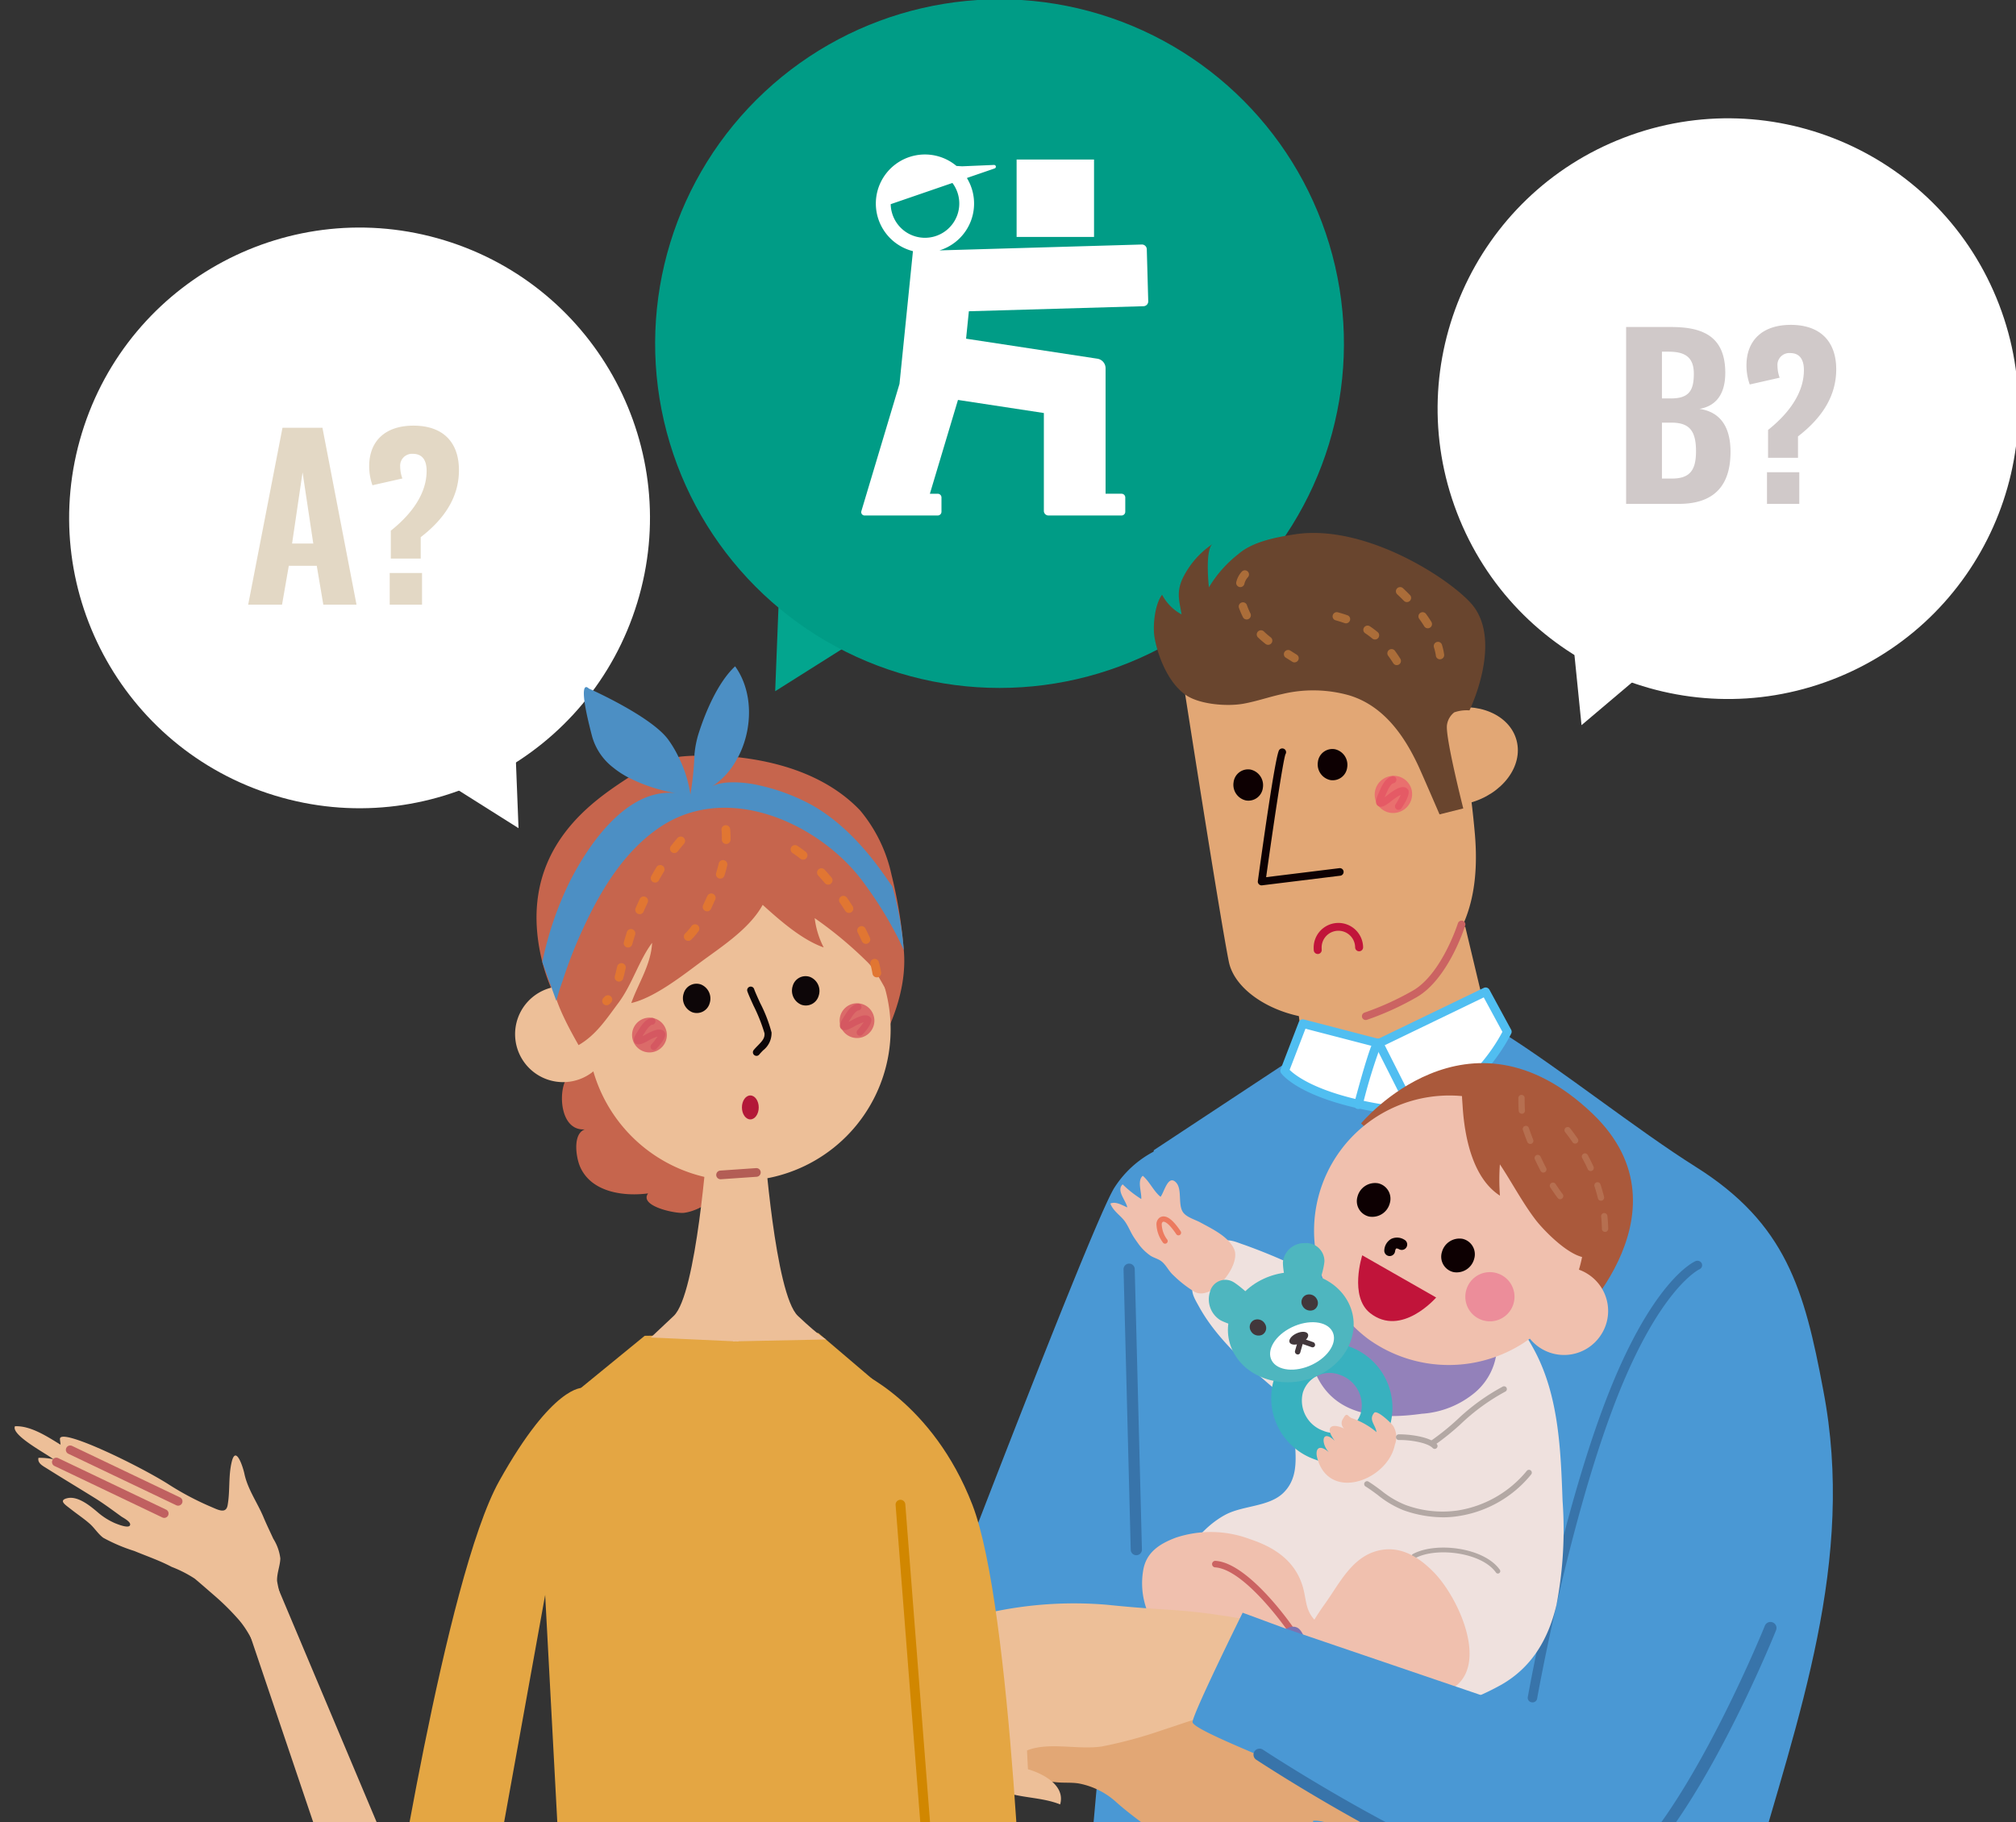 <svg xmlns="http://www.w3.org/2000/svg" xmlns:xlink="http://www.w3.org/1999/xlink" width="240" height="217" viewBox="0 0 240 217"><rect x="0" y="0" width="240" height="217" fill="#333333" stroke="none"/><defs><clipPath id="a"><rect width="240" height="217" transform="translate(829 1498)" fill="#fff" stroke="#707070" stroke-width="1"/></clipPath></defs><g transform="translate(-829 -1498)" clip-path="url(#a)"><path d="M8.34,0l8.34,15.85H0Z" transform="translate(1025.009 1587.475) rotate(-158)" fill="#fff"/><path d="M8.34,0l8.34,15.85H0Z" transform="translate(897.952 1592.447) rotate(150)" fill="#fff"/><ellipse cx="34.566" cy="34.566" rx="34.566" ry="34.566" transform="translate(990.06 1526.779) rotate(-21)" fill="#fff"/><ellipse cx="34.566" cy="34.566" rx="34.566" ry="34.566" transform="translate(828.643 1582.62) rotate(-73)" fill="#fff"/><path d="M9.892,0l9.892,18.8H0Z" transform="translate(929.851 1585.254) rotate(-150)" fill="#03a58e"/><circle cx="41" cy="41" r="41" transform="translate(898.82 1508.192) rotate(-13)" fill="#009c86"/><g transform="translate(578.155 1291.965)"><circle cx="27.935" cy="27.935" r="27.935" transform="translate(341.398 218.587)" fill="#009c86"/><g transform="translate(353.369 224.418)"><rect width="9.217" height="9.217" transform="translate(18.501 0.613)" fill="#fff"/><path d="M409.887,246.683a.58.58,0,0,0-.6-.562l-24.085.7a5.833,5.833,0,0,0,3.269-8.619l.106-.036,0-.005,3.2-1.1a.214.214,0,0,0,.131-.273c-.033-.1-.1-.138-.23-.142l-3.775.162-.671-.041a5.844,5.844,0,1,0-5.169,10.148h-.015v.011h0l-1.6,15.791-4.542,15.163h0a.4.4,0,0,0,.378.508H385a.446.446,0,0,0,.445-.446v-1.7A.445.445,0,0,0,385,275.8h-.935l3.345-11.172,10.224,1.558v11.654a.547.547,0,0,0,.547.548h8.7a.445.445,0,0,0,.445-.445v-1.7a.445.445,0,0,0-.445-.445h-1.9V260.857a1.153,1.153,0,0,0-.979-1.14l-15.627-2.382.331-3.267,20.791-.6a.579.579,0,0,0,.563-.6ZM379.5,242.14a4.064,4.064,0,0,1-.1-.822l.49-.169,6.859-2.358a4.079,4.079,0,0,1-2.36,6.427,4.077,4.077,0,0,1-4.887-3.078Z" transform="translate(-375.889 -235.388)" fill="#fff"/></g></g><path d="M.546,0h4.03l.806-4.628H8.71L9.49,0h3.952L9.386-21.06H4.628ZM5.772-7.28,7.02-15.756,8.294-7.28ZM17.524-5.486h3.562V-8.034c2.834-2.184,4.55-4.784,4.55-7.982,0-3.38-1.95-5.3-5.408-5.3-3.38,0-5.278,1.846-5.278,4.836a6.787,6.787,0,0,0,.39,2.262l3.562-.806a4.2,4.2,0,0,1-.26-1.4,1.413,1.413,0,0,1,1.508-1.534c1.066,0,1.638.676,1.638,2.028,0,2.782-1.872,5.226-4.264,7.124ZM17.394,0h3.848V-3.77H17.394Z" transform="translate(858 1570)" fill="#b99f6e" opacity="0.4"/><path d="M1.586,0H7.878c3.978,0,6.136-1.976,6.136-6.188,0-2.99-1.222-4.758-3.692-5.122,1.95-.338,3.068-1.742,3.068-4.29,0-4.446-2.808-5.46-6.448-5.46H1.586ZM5.85-12.558v-5.564h.806c2,0,2.99.7,2.99,2.626s-.52,2.938-2.7,2.938Zm0,9.542V-9.672H6.994c2.158,0,2.912,1.014,2.912,3.406,0,2.184-.676,3.25-2.834,3.25Zm12.636-2.47h3.562V-8.034c2.834-2.184,4.55-4.784,4.55-7.982,0-3.38-1.95-5.3-5.408-5.3-3.38,0-5.278,1.846-5.278,4.836a6.787,6.787,0,0,0,.39,2.262l3.562-.806a4.2,4.2,0,0,1-.26-1.4,1.413,1.413,0,0,1,1.508-1.534c1.066,0,1.638.676,1.638,2.028,0,2.782-1.872,5.226-4.264,7.124ZM18.356,0H22.2V-3.77H18.356Z" transform="translate(1021 1558)" fill="#897a7a" opacity="0.4"/><g transform="translate(368.064 171.483)"><path d="M911.656,1682.173a12.383,12.383,0,0,0-6.5,5c-2.782,4.067-27.492,69.308-27.492,69.308l7.705-.214,21.786-9.124Z" transform="translate(-311.494 -219.323)" fill="#4a98d4"/><path d="M1016.229,1628.836c6.909,4.349,15.971,11.566,22.882,15.911,10.753,6.762,12.943,14.613,15.18,26.564,3.932,20.362-3.025,38.963-8.479,58.369q-4.406,15.682-8.813,31.364l-72.984-.1L974.6,1642.767l15.908-10.5Z" transform="translate(-376.307 -179.288)" fill="#4a98d4"/><path d="M1073.686,1584.334l.918,7.838,7.709,1.792,13.742-7.339L1094,1578.01Z" transform="translate(-458.627 -141.138)" fill="#e2a775"/><g transform="translate(613.358 1444.105)"><path d="M1071.1,1612.843l9.048,2.349,12.712-6.141,2.586,4.761s-5.015,10.733-14.708,9.189-11.8-4.544-11.8-4.544Z" transform="translate(-1068.422 -1608.543)" fill="#fff"/><path d="M1079.092,1621.973c-9.793-1.565-12.045-4.625-12.136-4.755a.5.5,0,0,1-.059-.468l2.16-5.614a.521.521,0,0,1,.617-.314l8.861,2.3,12.539-6.057a.52.52,0,0,1,.682.216l2.584,4.76a.5.5,0,0,1,.013.453c-.051.106-5.069,10.6-14.616,9.564h0C1079.525,1622.036,1079.308,1622.007,1079.092,1621.973Zm11.987-13.779-12.265,5.925a.525.525,0,0,1-.36.035l-8.6-2.231-1.884,4.9c.66.657,3.411,2.891,11.287,4.148.2.032.4.059.594.08h0c8.055.872,12.688-7.291,13.449-8.755Z" transform="translate(-1066.864 -1607.014)" fill="#50bef1"/></g><g transform="translate(624.766 1450.622)"><path d="M1116.712,1641.375a.513.513,0,0,0,.287-.051.506.506,0,0,0,.234-.682l-3.644-7.217a.52.52,0,0,0-.693-.226.507.507,0,0,0-.232.682l3.643,7.217A.512.512,0,0,0,1116.712,1641.375Z" transform="translate(-1112.609 -1633.145)" fill="#50bef1"/></g><g transform="translate(622.124 1450.178)"><path d="M1102.476,1639.757a.519.519,0,0,0,.557-.379,63.976,63.976,0,0,1,2.191-7.191.5.5,0,0,0-.068-.71.531.531,0,0,0-.733.071c-.492.577-1.835,5.491-2.389,7.577a.5.5,0,0,0,.369.618A.463.463,0,0,0,1102.476,1639.757Z" transform="translate(-1102.017 -1631.363)" fill="#50bef1"/></g><path d="M1185.3,1790.03a.57.57,0,0,0,.16.041.558.558,0,0,0,.624-.468c.011-.085,3.55-19.981,8.991-34.488,5.342-14.244,10.277-16.591,10.326-16.613a.523.523,0,0,0,.271-.706.575.575,0,0,0-.742-.263c-.216.091-5.369,2.429-10.917,17.225-5.487,14.637-9.04,34.637-9.051,34.723A.532.532,0,0,0,1185.3,1790.03Z" transform="translate(-542.151 -260.841)" fill="#3874aa"/><path d="M1105.662,1667.928a16.146,16.146,0,0,0,3.48-.116,26.73,26.73,0,0,0,16.485-7.979.5.5,0,0,0-.061-.716.522.522,0,0,0-.727.062,26.182,26.182,0,0,1-15.818,7.624c-3.365.4-4.116-.061-4.232-.153a.518.518,0,0,0-1.013.142.836.836,0,0,0,.321.615A2.886,2.886,0,0,0,1105.662,1667.928Z" transform="translate(-481.213 -201.928)" fill="#339458"/><path d="M1019.777,1450.244s4.548,29.236,5.612,34.49,11.2,9.258,18.1,5.081,12.347-8.553,11.147-20.772a115.951,115.951,0,0,0-3.857-20.851Z" transform="translate(-418.163 -43.696)" fill="#e2a775"/><path d="M1136.631,1477.108c.817,3.06-1.688,6.393-5.593,7.446s-7.726-.577-8.539-3.634,1.7-6.4,5.592-7.449S1135.819,1474.044,1136.631,1477.108Z" transform="translate(-495.152 -62.429)" fill="#e2a775"/><path d="M1044.624,1398.824c-2.046-2.83-12.655-10.034-21.377-8.677-2.232.35-4.991.857-6.713,2.359a14.433,14.433,0,0,0-3.491,3.95s-.5-4.469.436-5.159a10.366,10.366,0,0,0-3.639,4.254c-.671,1.613-.312,2.554-.051,4.128a5.646,5.646,0,0,1-2.32-2.342c-.873,1.119-1.133,3.723-.9,5.086.407,2.351,1.711,5.521,3.792,6.9,1.624,1.073,4.81,1.339,6.767.994,1.587-.284,3.068-.811,4.631-1.151a15.769,15.769,0,0,1,7.987.152c4.011,1.216,6.489,4.668,8.217,8.374.457.983,2.535,5.8,2.535,5.8l2.825-.709s-2.164-8.511-1.938-9.95a2.3,2.3,0,0,1,.869-1.492,4.449,4.449,0,0,1,1.808-.232S1047.878,1403.324,1044.624,1398.824Z" transform="translate(-408.188)" fill="#69452e"/><path d="M1065.966,1508.028a.461.461,0,0,0,.358-.5.45.45,0,0,0-.505-.394l-8.715,1.072c.766-5.507,2-13.855,2.3-14.636a.447.447,0,0,0-.069-.575.459.459,0,0,0-.645.027c-.12.126-.484.514-2.574,15.649a.448.448,0,0,0,.126.376.454.454,0,0,0,.378.131l9.3-1.145A.385.385,0,0,0,1065.966,1508.028Z" transform="translate(-445.437 -77.237)" fill="#0d0002"/><path d="M1084.733,1494.657a1.905,1.905,0,0,0,1.472,2.168,1.737,1.737,0,0,0,2.017-1.514,1.9,1.9,0,0,0-1.481-2.161A1.737,1.737,0,0,0,1084.733,1494.657Z" transform="translate(-466.904 -77.42)" fill="#0d0002"/><path d="M1044.481,1504.387a1.907,1.907,0,0,0,1.471,2.168,1.736,1.736,0,0,0,2.017-1.514,1.905,1.905,0,0,0-1.479-2.165A1.738,1.738,0,0,0,1044.481,1504.387Z" transform="translate(-436.69 -84.722)" fill="#0d0002"/><path d="M1111.952,1508.682a2.194,2.194,0,0,0,2.672,1.622,2.248,2.248,0,0,0,1.676-2.673,2.2,2.2,0,0,0-2.674-1.626A2.244,2.244,0,0,0,1111.952,1508.682Z" transform="translate(-487.307 -87.043)" fill="#e9706e"/><path d="M1115.291,1510.136a.426.426,0,0,0,.262-.179c.276-.4,1.143-1.743.77-2.245a.706.706,0,0,0-.487-.273c-.527-.063-1.208.37-2.065,1.04-.054.045-.1.081-.134.1s-.061.046-.09.067c.012-.027.026-.056.038-.087.03-.066.063-.141.1-.223.18-.416.541-1.292.923-1.361a.439.439,0,0,0,.34-.5.423.423,0,0,0-.5-.33c-.811.176-1.258,1.192-1.548,1.871l-.09.209c-.239.532-.461,1.126-.069,1.433s.933-.045,1.406-.4c.035-.026.087-.067.152-.118a6.58,6.58,0,0,1,1.18-.79,9.16,9.16,0,0,1-.624,1.135.42.42,0,0,0,.44.649Z" transform="translate(-487.778 -87.191)" fill="#e55a65"/><path d="M1052.458,1418.708c-.246-.157-.491-.311-.732-.461l-.038-.024a.489.489,0,0,1-.148-.681.505.505,0,0,1,.689-.157l.037.024c.244.154.49.309.738.467a.491.491,0,0,1,.143.682.509.509,0,0,1-.312.214A.488.488,0,0,1,1052.458,1418.708Zm-3.178-2.116c-.331-.261-.627-.515-.9-.778a.492.492,0,0,1-.007-.7.5.5,0,0,1,.7-.017,10.494,10.494,0,0,0,.827.713.489.489,0,0,1,.077.693.5.5,0,0,1-.7.086Zm-2.692-3.186c-.061-.12-.12-.244-.177-.372-.109-.242-.208-.489-.294-.731a.5.5,0,0,1,.941-.34c.077.22.166.443.264.662.051.113.1.225.157.332a.5.5,0,0,1-.223.665.481.481,0,0,1-.118.042A.49.49,0,0,1,1046.588,1413.405Zm-.426-3.6a.488.488,0,0,1-.365-.592,2.784,2.784,0,0,1,.649-1.229.5.5,0,0,1,.7-.036.491.491,0,0,1,.028.7,1.751,1.751,0,0,0-.414.791.5.5,0,0,1-.6.37Z" transform="translate(-437.682 -13.394)" fill="#ab6d39"/><path d="M1099.03,1433.89c-.206-.324-.415-.632-.624-.914a.5.5,0,0,1,.807-.587c.222.3.443.625.66.969a.5.5,0,0,1-.159.683.574.574,0,0,1-.16.067A.492.492,0,0,1,1099.03,1433.89Zm-2.473-2.92a9.72,9.72,0,0,0-.872-.652.487.487,0,0,1-.131-.684.5.5,0,0,1,.692-.14,10.96,10.96,0,0,1,.958.717.5.5,0,0,1-.647.759Zm-3.326-1.858c-.337-.119-.7-.23-1.061-.33a.485.485,0,0,1-.341-.606.5.5,0,0,1,.615-.345c.39.105.772.224,1.132.351a.487.487,0,0,1,.294.63.508.508,0,0,1-.364.317A.494.494,0,0,1,1093.231,1429.112Z" transform="translate(-472.23 -28.399)" fill="#ab6d39"/><path d="M1127.361,1424.432a.49.49,0,0,1-.567-.407c-.021-.149-.048-.3-.08-.444-.043-.2-.1-.4-.157-.6a.5.5,0,0,1,.954-.295c.068.226.128.453.176.677q.054.251.09.5a.5.5,0,0,1-.388.56A.193.193,0,0,1,1127.361,1424.432Zm-1.948-3.919c-.187-.3-.394-.609-.617-.916a.5.5,0,0,1,.809-.585c.237.325.459.654.658.977a.5.5,0,0,1-.169.681.516.516,0,0,1-.152.062A.49.49,0,0,1,1125.412,1420.513Zm-2.421-3.035c-.257-.263-.527-.526-.8-.78a.49.49,0,0,1-.018-.7.5.5,0,0,1,.7-.029c.284.264.565.539.833.815a.489.489,0,0,1-.016.7.5.5,0,0,1-.7-.007Z" transform="translate(-494.92 -19.413)" fill="#ab6d39"/><path d="M1106.338,1586.912l.027-.007a33.942,33.942,0,0,0,5.772-2.605c3.849-2.062,5.867-8.362,5.952-8.63a.446.446,0,0,0-.3-.563.464.464,0,0,0-.573.3c-.019.061-1.989,6.209-5.5,8.092a33.9,33.9,0,0,1-5.593,2.531.46.46,0,0,0-.315.565A.451.451,0,0,0,1106.338,1586.912Z" transform="translate(-482.721 -138.944)" fill="#cb6362"/><path d="M1049.331,1740.1a9.127,9.127,0,0,0-1.38-2.374,19.731,19.731,0,0,0-6.109-4.46,71.15,71.15,0,0,0-10.879-4.968c-.869-.276-2.052-.907-2.772-.188-.461.461-.745,1.359-1.191,1.9a13.048,13.048,0,0,0-1.937,2.514c-.6,1.259-.091,1.993.535,3.132,2.16,3.931,5.944,7.2,9.309,10.074a35.045,35.045,0,0,0,5.043,3.663c4,2.309,8.254-.235,9.818-4.29A7.238,7.238,0,0,0,1049.331,1740.1Z" transform="translate(-421.929 -253.559)" fill="#efe1de"/><path d="M988.987,1704.908c-.153-.209-.3-.421-.44-.633-.4-.6-.663-1.323-1.079-1.908-.526-.739-1.411-1.236-1.737-2.144.675-.279,1.393.209,2.011.46-.123-.783-1.354-2.007-.547-2.741a12.824,12.824,0,0,0,2.213,1.745c.066-.783-.519-2.2.183-2.764.826.708,1.276,1.821,2.114,2.5.428-.513.892-2.713,1.849-1.7.747.79.207,2.574.8,3.5.409.641,1.46.906,2.112,1.266,1.372.757,3.306,1.645,3.995,3.16.868,1.912-2.6,6.209-4.691,5.1a13.988,13.988,0,0,1-2.531-1.977c-.557-.488-.85-1.212-1.425-1.663-.38-.3-.907-.41-1.31-.674A5.992,5.992,0,0,1,988.987,1704.908Z" transform="translate(-392.608 -230.394)" fill="#f0c0ae"/><g transform="translate(600.606 1475.884)"><path d="M1061.359,1788.293a47.515,47.515,0,0,0,.725-12.38c-.221-6.036-.438-12.43-3.319-17.866-2.207-4.166-5.486-7.684-10.474-7.453l-9.384.433q-1.8.91-3.607,1.818c-1.328.67-2.087,3.733-2.562,4.974a53.21,53.21,0,0,0-2.416,7.748c-.664,3.073,1.094,6.851-1.464,9.377-1.707,1.685-4.807,1.5-6.9,2.61-3.342,1.779-6.346,6.089-6.224,9.971.237,7.493,10.24,7.1,15.239,8.91,2.537.921,4.994,1.987,7.526,2.929,2.317.862,4.468,2.291,7.042,1.8a30.747,30.747,0,0,0,9.288-3.38C1058.557,1795.641,1060.442,1792.179,1061.359,1788.293Z" transform="translate(-1015.733 -1746.557)" fill="#efe1de"/><path d="M1084.041,1737.779a7.847,7.847,0,0,1,1.139-1.944c1.367-1.654,2.837-1.494,4.782-1.23a71.438,71.438,0,0,1,9.454,1.731c2.194.609,4.312.534,4.76,3.027a22.577,22.577,0,0,1-.227,6.012,7.4,7.4,0,0,1-2.594,5.491,10.974,10.974,0,0,1-6.359,2.553c-4.635.651-9.9.443-12.337-4.164C1080.861,1745.852,1082.675,1741,1084.041,1737.779Z" transform="translate(-1065.403 -1734.439)" fill="#9381ba"/></g><path d="M1105.407,1650.3s12.719-15.339,27.544-1.168c12.565,12.016-3.49,26.384-2.8,25.465Z" transform="translate(-482.437 -190.011)" fill="#aa593b"/><path d="M1110.282,1682.859a16.409,16.409,0,0,1-22.834,3.69,16.107,16.107,0,1,1,22.834-3.69Z" transform="translate(-463.598 -200.563)" fill="#f0c0ae"/><path d="M1190.79,1748.769a5.234,5.234,0,1,1-1.273-7.281A5.2,5.2,0,0,1,1190.79,1748.769Z" transform="translate(-539.369 -263.136)" fill="#f0c0ae"/><path d="M1147.6,1729.282a2.152,2.152,0,0,1-2.459,1.577,1.879,1.879,0,0,1-1.38-2.387,2.16,2.16,0,0,1,2.46-1.574A1.886,1.886,0,0,1,1147.6,1729.282Z" transform="translate(-511.168 -252.863)" fill="#0d0002"/><path d="M1161.557,1647.543a9.017,9.017,0,0,0-.78-.576c-1.471-.964-4.5-2.268-6.159-1.169-1.352.9-1.073,2.731-.987,4.131.217,3.58,1.161,8.565,4.443,10.669a24.985,24.985,0,0,1-.006-3.727c1.428,2.144,2.7,4.587,4.293,6.66.936,1.215,5.253,5.813,7.148,4.06.515-.478-.82-2.459-.734-3.126C1169.522,1658.7,1165.985,1651.2,1161.557,1647.543Z" transform="translate(-518.573 -191.706)" fill="#aa593b"/><path d="M1107.327,1702.766a2.154,2.154,0,0,1-2.458,1.577,1.881,1.881,0,0,1-1.382-2.388,2.158,2.158,0,0,1,2.462-1.572A1.883,1.883,0,0,1,1107.327,1702.766Z" transform="translate(-480.941 -232.961)" fill="#0d0002"/><path d="M1155.3,1744.94a2.927,2.927,0,1,0,3.715-1.837A2.912,2.912,0,0,0,1155.3,1744.94Z" transform="translate(-519.767 -264.943)" fill="#ec8d9a"/><path d="M1104.481,1734.882l8.8,5.026s-4.125,4.78-7.852,1.862C1102.894,1739.787,1104.481,1734.882,1104.481,1734.882Z" transform="translate(-481.374 -258.887)" fill="#c1143a"/><path d="M1117.232,1728.616a.648.648,0,0,0,.52-.546c.029-.21.1-.318.135-.337s.141-.022.362.093a.647.647,0,0,0,.6-1.148,1.625,1.625,0,0,0-1.554-.094,1.65,1.65,0,0,0-.823,1.307.647.647,0,0,0,.551.731A.655.655,0,0,0,1117.232,1728.616Z" transform="translate(-490.736 -252.543)" fill="#0d0002"/><path d="M1185.153,1670.549c-.307-.415-.6-.834-.872-1.249a.375.375,0,0,1,.629-.411c.264.4.548.81.847,1.212a.376.376,0,0,1-.078.525.372.372,0,0,1-.525-.077Zm-2.031-3.218c-.08-.156-.161-.314-.241-.474-.146-.293-.29-.59-.429-.887a.375.375,0,1,1,.678-.319c.139.293.28.585.423.872.076.156.154.309.232.46a.374.374,0,0,1-.157.506.385.385,0,0,1-.1.037A.378.378,0,0,1,1183.122,1667.331Zm-1.576-3.446c-.192-.481-.369-.961-.527-1.425a.376.376,0,0,1,.235-.476.372.372,0,0,1,.475.235c.154.452.326.92.514,1.388a.376.376,0,0,1-.21.487.464.464,0,0,1-.069.021A.377.377,0,0,1,1181.547,1663.885Zm-.628-3.362a.373.373,0,0,1-.4-.346c-.031-.431-.036-.86-.04-1.314v-.208a.375.375,0,1,1,.75-.009l0,.211c0,.442.009.859.037,1.266a.377.377,0,0,1-.3.4A.181.181,0,0,1,1180.919,1660.523Z" transform="translate(-538.785 -201.385)" fill="#b66f50"/><path d="M1207.364,1686.182a.376.376,0,0,1-.383-.369c-.006-.481-.037-.972-.09-1.463a.374.374,0,1,1,.744-.082c.056.513.089,1.028.1,1.533a.375.375,0,0,1-.3.374A.317.317,0,0,1,1207.364,1686.182Zm-.857-4c-.115-.469-.25-.944-.4-1.413a.375.375,0,1,1,.712-.234c.16.488.3.983.42,1.471a.376.376,0,0,1-.276.453l-.019,0A.374.374,0,0,1,1206.507,1682.184Zm-1.208-3.471c-.2-.444-.423-.887-.657-1.318a.375.375,0,1,1,.658-.359c.244.447.472.907.681,1.367a.373.373,0,0,1-.186.5.48.48,0,0,1-.085.028A.376.376,0,0,1,1205.3,1678.713Zm-1.808-3.206c-.278-.406-.571-.808-.873-1.189a.376.376,0,1,1,.59-.465c.311.4.614.812.9,1.23a.377.377,0,0,1-.1.522.359.359,0,0,1-.141.058A.374.374,0,0,1,1203.491,1675.507Z" transform="translate(-555.344 -212.971)" fill="#b66f50"/><path d="M1020.227,1874.276c-.686-3.532-3.221-5.371-6.472-6.448a13.233,13.233,0,0,0-8.831-.179c-1.985.751-3.569,1.777-3.9,3.984a9.126,9.126,0,0,0,1.707,6.925c1.754,2.056,4.313,2.9,6.664,3.992a26.919,26.919,0,0,0,3.95,1.724,24.421,24.421,0,0,1,3.776,1.355c1.331.642,2.42,1.439,3.917.753,2-.914,2.746-2.913,2.839-4.97.081-1.855-1.038-2.518-2.277-3.8C1020.559,1876.546,1020.507,1875.721,1020.227,1874.276Z" transform="translate(-404.008 -358.032)" fill="#f0c0ae"/><path d="M1043.469,1889.184a.39.39,0,0,0,.343-.609c-.214-.309-5.288-7.577-9.183-7.81a.389.389,0,0,0-.047.776c3.521.21,8.541,7.4,8.591,7.476A.385.385,0,0,0,1043.469,1889.184Z" transform="translate(-429.001 -368.387)" fill="#cb6362"/><path d="M1040.313,1930.207a4.3,4.3,0,0,1,.3-2.112c.622-1.609,2.547-3.166,1.908-5.05-.477-1.409-2.7-1.908-2.689-3.573.012-1.824,3.414-2.648,4.53-3.516s2.373-4.222,4.071-3.7c.742.227.933,1.306,1.369,1.859a12.378,12.378,0,0,0,1.944,1.8c4.686,3.81,2.424,7.481-1.109,11.154-1.753,1.821-4.232,5.231-6.914,5.429C1041.663,1932.65,1040.512,1931.648,1040.313,1930.207Z" transform="translate(-433.216 -391.984)" fill="#7c72b1"/><path d="M1139.856,1877.532a.285.285,0,0,0,.25-.448c-1.887-2.67-7.6-3.351-10.328-1.89a.285.285,0,1,0,.269.5c2.512-1.344,7.9-.684,9.595,1.717A.285.285,0,0,0,1139.856,1877.532Z" transform="translate(-500.617 -363.64)" fill="#b3a8a4"/><path d="M1068.152,1897.856c1.472.581,3.218,1.033,4.094-.325a26.343,26.343,0,0,1,2.495-2.7c.223-.259,2.438-3.224,2.178-3.4a6.53,6.53,0,0,0,4.984,1.224c7.812-1.195,3.553-11.191.144-14.665-1.758-1.793-3.922-3.172-6.514-2.591-3.215.723-4.682,3.92-6.441,6.363a28.306,28.306,0,0,0-2.458,4.086c-.47.967-.62,2.064-1.038,3.051a9.907,9.907,0,0,1-2.32,3.512c-1.914,1.906,2.087,4.285,3.527,4.878C1067.192,1897.45,1067.656,1897.66,1068.152,1897.856Z" transform="translate(-450.431 -364.261)" fill="#f0c0ae"/><path d="M1023.2,1910.9a.415.415,0,0,1-.4-.246l-1.45-3.274a.414.414,0,0,1,.757-.335l1.449,3.274a.413.413,0,0,1-.21.545A.406.406,0,0,1,1023.2,1910.9Z" transform="translate(-419.311 -387.929)" fill="#cb6362"/><path d="M1008.823,1719.559a.311.311,0,0,0,.131-.074.314.314,0,0,0,.012-.445,3.212,3.212,0,0,1-.625-1.755.42.42,0,0,1,.089-.282.191.191,0,0,1,.165-.05c.2.026.647.252,1.48,1.485a.314.314,0,0,0,.521-.352c-.761-1.128-1.371-1.687-1.92-1.758a.817.817,0,0,0-.661.2.984.984,0,0,0-.3.726,3.835,3.835,0,0,0,.8,2.217A.315.315,0,0,0,1008.823,1719.559Z" transform="translate(-409.105 -244.955)" fill="#ec7a5f"/><path d="M957.9,1946.162c4.468,1.187,8.792,3.263,13.36,3.213a15.583,15.583,0,0,0,5.05-.888,22.123,22.123,0,0,1,3.341-1.335c2.35-.421,2.157,2.2.878,3.446a12.358,12.358,0,0,1-6.616,3.395c1.628.758,9.935,3.461,8.162,6.17-1.67,2.557-5.529-.179-7.507.048-.038,1,.424,2.154.016,3.1-.8,1.859-2.112.358-3.49.286-.26.953-.744,3.283-1.982,3.484-.886.144-2.238-1.1-3.159-1.4a5.279,5.279,0,0,1-2.076,1.422,4.264,4.264,0,0,1-2.377-1.195c-1.727-1.345-3.542-2.569-5.284-3.932-1.707-1.338-3.506-2.574-5.106-4.013a9.158,9.158,0,0,0-4.3-2.175c-.926-.186-1.951-.065-2.891-.18-.978-.12-3.607-.065-4.426-.776-.668-.581-.36-1.9-.4-2.749-.058-1.3-.75-3.977-.125-5.188.83-1.608,6.187-1.016,7.872-1.175,1.663-.158,3.347-.279,5.024-.347A20.209,20.209,0,0,1,957.9,1946.162Z" transform="translate(-357.311 -416.874)" fill="#e2a775"/><g transform="translate(572.68 1517.425)"><g transform="translate(0 0)"><path d="M967.278,1927.2l5.971-10.934s-26.695-12.28-33.536-13.445c-7.432-1.263-8.473-.856-15.843-1.626a46.6,46.6,0,0,0-14.258.971c-1.573.329-5.348.665-5.8,2.691-.476,2.132,2.374,2.266,2.518,4.147.075.989-1.655,1.74-1.567,2.935.113,1.558,2.118,1.416,2.467,2.652s-1.9,2.25-.912,3.606c.391.538,2.56.726,3.226.874-.355,2.345-.231,3.626,1.933,4.383s4.629.653,6.746,1.507c.656-2.3-2.119-3.7-3.833-4.187-.038-.75-.079-1.554-.114-2.24,2.69-1.063,6.143-.012,9.025-.493a53.416,53.416,0,0,0,7.189-1.962c4.047-1.28,6.88-2.695,11.214-1.616,2.933.73,5.374,2.557,8.059,3.874C955.647,1921.224,961.567,1923.978,967.278,1927.2Z" transform="translate(-903.759 -1901.004)" fill="#edbf98"/></g></g><path d="M890.173,1913.931a.431.431,0,0,0,.045.014c.985.237,3.174-1.029,3.675-1.39.259-.186.423-.348.442-.579a.458.458,0,0,0-.86-.252,7.389,7.389,0,0,1-3.044,1.332.457.457,0,0,0-.258.875Z" transform="translate(-320.652 -391.444)" fill="#cb6362"/><path d="M896.766,1933.816a.456.456,0,0,0,.352-.021,12.1,12.1,0,0,0,3.6-2.963.457.457,0,1,0-.775-.483,11.584,11.584,0,0,1-3.223,2.623.457.457,0,0,0,.048.842Z" transform="translate(-325.6 -405.445)" fill="#cb6362"/><path d="M905.293,1952.775a.458.458,0,0,0,.55-.208,7.526,7.526,0,0,1,1.172-1.3c.693-.664,1.04-1,.945-1.4a.546.546,0,0,0-.373-.39.458.458,0,0,0-.573.3.469.469,0,0,0-.013.211c-.138.161-.408.42-.618.621a7.787,7.787,0,0,0-1.338,1.507.458.458,0,0,0,.175.623A.583.583,0,0,0,905.293,1952.775Z" transform="translate(-332 -419.951)" fill="#cb6362"/><path d="M1074.835,1934a7.274,7.274,0,0,1-3.235,3.476,13.994,13.994,0,0,1-4.042,1.063,9.113,9.113,0,0,1-6.765-1.332c-1.682-1.03-3.423-1.974-5.13-2.962-4.164-2.408-9-3.612-13.15-6.041-3.029-1.773-6.058-3.551-9.062-5.367-.686-.413-8.246-3.359-8.487-4.218-.181-.644,5.959-13.06,5.959-13.06.2.067,4.977,1.842,5.173,1.908l26.294,8.956a16.333,16.333,0,0,0,3.69,1.088,10.876,10.876,0,0,1,3.517.86,17.246,17.246,0,0,1,5.98,4.567C1077.817,1925.555,1076.191,1931.294,1074.835,1934Z" transform="translate(-422.053 -387.002)" fill="#4a98d4"/><g transform="translate(604.834 1474.544)"><path d="M1071.577,1777a6.749,6.749,0,0,0-8.955,4.268,7.737,7.737,0,0,0,5.008,9.223,6.75,6.75,0,0,0,8.952-4.268A7.735,7.735,0,0,0,1071.577,1777Zm-2.949,10.079a3.824,3.824,0,0,1-2.474-4.557,3.334,3.334,0,0,1,4.425-2.109,3.819,3.819,0,0,1,2.47,4.557A3.333,3.333,0,0,1,1068.628,1787.083Z" transform="translate(-1054.95 -1764.716)" fill="#38b1bf"/><g transform="translate(0 0)"><path d="M1056.07,1746.305c1.8,3.186.228,7.17-3.494,8.905s-8.193.57-9.987-2.609-.229-7.165,3.495-8.9S1054.281,1743.129,1056.07,1746.305Z" transform="translate(-1039.563 -1739.445)" fill="#4eb6bf"/><g transform="translate(8.831)"><path d="M1073.04,1731.191c-.051,1.2-1.386,5.668-2.749,5.7s-2.239-4.385-2.191-5.587a2.529,2.529,0,0,1,2.561-2.237A2.167,2.167,0,0,1,1073.04,1731.191Z" transform="translate(-1068.098 -1729.065)" fill="#4eb6bf"/></g><g transform="translate(0 4.356)"><path d="M1035.6,1746.8c1.1.62,4.777,3.959,4.347,5.212s-4.812-.053-5.9-.673a2.923,2.923,0,0,1-1.2-3.392A1.875,1.875,0,0,1,1035.6,1746.8Z" transform="translate(-1032.688 -1746.533)" fill="#4eb6bf"/></g><path d="M1069.37,1767.922c.675,1.229-.392,3-2.382,3.966s-4.153.745-4.825-.483.395-3,2.386-3.964S1068.7,1766.695,1069.37,1767.922Z" transform="translate(-1054.661 -1757.42)" fill="#fff"/><path d="M1054.1,1766.026a.912.912,0,0,1-.365,1.287,1.038,1.038,0,0,1-1.332-.465.915.915,0,0,1,.367-1.288A1.028,1.028,0,0,1,1054.1,1766.026Z" transform="translate(-1047.393 -1756.389)" fill="#42373b"/><path d="M1078.787,1754.1a.916.916,0,0,1-.366,1.285,1.038,1.038,0,0,1-1.33-.465.912.912,0,0,1,.369-1.287A1.029,1.029,0,0,1,1078.787,1754.1Z" transform="translate(-1065.921 -1747.436)" fill="#42373b"/><path d="M1073.917,1776.216a.357.357,0,0,0,.118.07.3.3,0,0,0,.4-.192l.294-1.03,1.066.372a.3.3,0,0,0,.4-.192.342.342,0,0,0-.224-.407l-1.375-.479a.316.316,0,0,0-.245.011.288.288,0,0,0-.151.18l-.381,1.329A.336.336,0,0,0,1073.917,1776.216Z" transform="translate(-1063.546 -1763.047)" fill="#42373b"/><path d="M1073.363,1771.652c.172.3-.174.789-.772,1.078s-1.219.271-1.388-.04.177-.789.774-1.076S1073.192,1771.339,1073.363,1771.652Z" transform="translate(-1061.566 -1760.846)" fill="#42373b"/></g></g><path d="M1084.76,1816.542c2.128,3.525,7.945,1.01,8.72-2.835a2.534,2.534,0,0,0-.206-2.242c-.175-.295-1.917-1.967-2.258-1.559-.7.836.151,1.4.281,2.3a9.014,9.014,0,0,0-2.867-1.637c-.559-.141-.609-.9-1.112.034a.862.862,0,0,0,.494,1.362c-1.718-.948-2.836-.537-1.494,1.267-1.556-1.461-1.677.315-.69,1.367-1.262-1.077-1.652-.3-1.394.668A4.9,4.9,0,0,0,1084.76,1816.542Z" transform="translate(-466.488 -315.153)" fill="#f0c0ae"/><path d="M1116.29,1842.963a11.267,11.267,0,0,0,1.842-.147,13.813,13.813,0,0,0,8.647-4.968.337.337,0,1,0-.538-.407,13.315,13.315,0,0,1-8.22,4.71,12.712,12.712,0,0,1-6.253-.678,11.146,11.146,0,0,1-2.87-1.716c-.476-.354-.969-.72-1.491-1.043a.337.337,0,0,0-.355.574c.5.308.978.666,1.444,1.011a11.8,11.8,0,0,0,3.045,1.81A14.157,14.157,0,0,0,1116.29,1842.963Z" transform="translate(-483.552 -335.768)" fill="#b3a8a4"/><path d="M1126.623,1822.118a.331.331,0,0,0,.236-.1.338.338,0,0,0,.006-.477c-.908-.929-3.452-1.18-4.542-1.156a.338.338,0,0,0,.015.675c1.277-.03,3.394.288,4.044.953A.336.336,0,0,0,1126.623,1822.118Z" transform="translate(-494.887 -323.068)" fill="#b3a8a4"/><path d="M1138.475,1804.477a.34.34,0,0,0,.187-.057,30.136,30.136,0,0,0,3.2-2.574,24.5,24.5,0,0,1,5.31-3.854.337.337,0,0,0-.3-.6,25.026,25.026,0,0,0-5.453,3.95,29.437,29.437,0,0,1-3.13,2.519.337.337,0,0,0,.188.618Z" transform="translate(-507.005 -305.779)" fill="#b3a8a4"/><path d="M1091.982,1943.346c-4.62,0-11.659-2.425-21.01-7.243-8.8-4.533-16.518-9.62-16.595-9.671a.718.718,0,1,1,.792-1.2c.076.051,7.744,5.1,16.471,9.6,11.4,5.872,19.379,8.163,23.089,6.623,9.178-3.81,20.079-30.676,20.189-30.947a.719.719,0,1,1,1.333.536c-.454,1.129-11.239,27.7-20.971,31.738A8.608,8.608,0,0,1,1091.982,1943.346Z" transform="translate(-443.891 -390.373)" fill="#3874aa"/><path d="M864.795,1790s8.988,3.7,13.736,15.969,6.2,56.553,6.2,56.553l-12.58.675Z" transform="translate(-301.832 -300.261)" fill="#e4a643"/><path d="M761.743,1868.467l-9.022-66.787.044-19.581L740.9,1771.993l-20.67.331L707.3,1782.9l3.023,56.627-4.444,29.547Z" transform="translate(-182.546 -286.743)" fill="#e4a643"/><path d="M734.443,1644.621c-1.884,1.684,2.978,2.711,4.008,2.587,2.591-.316,5.752-3.139,6.84-5.484,2.142-4.63-.7-13.106-5.048-15.524a9.813,9.813,0,0,0-7.564-1.03,2.983,2.983,0,0,0-1.564,4.4c-3.433-2.846-6.429.734-6.941,2.333-.606,1.887-.151,5.548,2.493,5.367-1.48.525-1.066,3.321-.564,4.464,1.369,3.1,5.34,3.552,8.221,3.141C734.343,1644.911,734.462,1644.6,734.443,1644.621Z" transform="translate(-196.102 -176.268)" fill="#c6654d"/><path d="M712.388,1520.419c2.419,10.464,13.667,19.389,13.667,19.389l21.454-1.634s8.862-9.4,8.017-18.741a54.84,54.84,0,0,0-1.464-8.982,17.793,17.793,0,0,0-3.738-7.662c-4.085-4.29-9.965-5.824-14.553-6.33a37.312,37.312,0,0,0-5.167-.182c-1.12.032-1.795.124-1.795.124l-.1.028-4.33,1.457a17.5,17.5,0,0,0-1.637,1C718.776,1501.522,709.372,1507.378,712.388,1520.419Z" transform="translate(-186.994 -79.771)" fill="#c6654d"/><path d="M736.04,1573.042a18.05,18.05,0,1,0,17.209-18.4A17.813,17.813,0,0,0,736.04,1573.042Z" transform="translate(-205.173 -123.586)" fill="#edbf98"/><path d="M701.583,1612.364a5.714,5.714,0,1,0,5.446-5.98A5.718,5.718,0,0,0,701.583,1612.364Z" transform="translate(-179.32 -162.431)" fill="#edbf98"/><path d="M756.886,1531.882a33,33,0,0,1,1.723,5.625c.214,1.1,1.045,3.684.293,4.647-1.266-1.5-1.894-3.508-3.351-4.909a47.4,47.4,0,0,0-6.195-5.15,10.307,10.307,0,0,0,1.071,3.488c-2.618-.919-5.233-3.238-7.263-5.069-1.571,2.865-4.943,5.012-7.458,6.873-2.2,1.634-5.48,4.2-8.184,4.817.842-2.375,2.341-4.552,2.479-7.17-1.594,2.139-2.366,4.956-4.021,7.169-1.456,1.949-2.655,3.811-4.736,5.013-2.21-3.907-4.007-7.488-3.416-12.3a20.459,20.459,0,0,1,4.551-9.786,16.78,16.78,0,0,1,8.457-5.272c1.064-.333,2.638-.117,3.623-.759a5.357,5.357,0,0,1,2.822-.861c5.122-.3,9.917,1.671,13.975,4.849C754.2,1525.384,755.5,1528.352,756.886,1531.882Z" transform="translate(-191.433 -96.248)" fill="#c6654d"/><path d="M833.843,1602.756a1.809,1.809,0,0,0,1.028,2.233,1.591,1.591,0,0,0,2.066-1.08,1.8,1.8,0,0,0-1.036-2.231A1.587,1.587,0,0,0,833.843,1602.756Z" transform="translate(-278.536 -158.831)" fill="#0d0608"/><path d="M781.8,1606.354a1.811,1.811,0,0,0,1.029,2.233,1.592,1.592,0,0,0,2.068-1.079,1.81,1.81,0,0,0-1.038-2.23A1.588,1.588,0,0,0,781.8,1606.354Z" transform="translate(-239.476 -161.532)" fill="#0d0608"/><path d="M813.469,1614.821a.43.43,0,0,0,.3-.154c.141-.172.3-.338.458-.5a2.594,2.594,0,0,0,1.012-2.135,17.222,17.222,0,0,0-1.369-3.531c-.317-.7-.613-1.356-.709-1.649a.425.425,0,0,0-.807.266c.11.335.4.984.743,1.733a20.177,20.177,0,0,1,1.3,3.264c.056.578-.243.915-.773,1.459-.17.171-.343.349-.508.55a.424.424,0,0,0,.356.693Z" transform="translate(-262.452 -162.572)" fill="#0d0608"/><path d="M714.574,1488.885l1.664,4.618c.223-.838.5-1.68.757-2.4a54.437,54.437,0,0,1,2.505-6.37c2.076-4.475,4.867-9.1,9.12-11.938,6.843-4.563,15.623-1.7,21.311,3.437a21.08,21.08,0,0,1,3.086,3.457,46.113,46.113,0,0,1,3.722,5.979c.3.581.584,1.183.867,1.805a38.984,38.984,0,0,0-1.369-7.592c-.952-1.276-4.248-6.694-9.592-9.7a23.88,23.88,0,0,0-6.378-2.363c-1.407-.326-4.256-.63-5.542.2a8.87,8.87,0,0,0,3.126-3.523.479.479,0,0,0,.109-.169c1.69-3.364,1.691-7.7-.435-10.656-2.057,1.906-3.571,5.518-4.391,8.14a11.867,11.867,0,0,0-.432,2.178,1.684,1.684,0,0,0-.018.324,37.631,37.631,0,0,1-.482,4.619,14.792,14.792,0,0,0-1.411-4.467,13.687,13.687,0,0,0-1.2-2.028c-2-2.808-9.484-6.121-9.484-6.121s-1.564-1.716.4,5.73a7.1,7.1,0,0,0,2.52,3.695,10.657,10.657,0,0,0,1.805,1.177,19.6,19.6,0,0,0,5.56,1.842c-5.812-.561-10.356,6.208-12.544,10.53A39.667,39.667,0,0,0,714.574,1488.885Z" transform="translate(-189.075 -47.81)" fill="#4c8fc4"/><path d="M776.795,1704.49l10.462-.214s-.666-.236-3.392-2.806-4.018-20.716-4.018-20.716h-3.372v.035l0-.035H773.1s-1.285,18.146-4.015,20.716l-2.731,2.57,9.8.449v.032l.32-.015.32.015Z" transform="translate(-227.942 -218.258)" fill="#edbf98"/><path d="M782.292,1543.136a.518.518,0,0,1,.02-.732,5.966,5.966,0,0,0,.718-.837.517.517,0,1,1,.838.6,6.948,6.948,0,0,1-.845.982.509.509,0,0,1-.319.14A.52.52,0,0,1,782.292,1543.136Zm2.4-3.415a.519.519,0,0,1-.252-.688c.1-.207.19-.41.277-.6l.22-.48a.517.517,0,1,1,.944.423l-.222.487c-.088.2-.181.4-.278.612a.523.523,0,0,1-.435.3A.505.505,0,0,1,784.691,1539.721Zm1.638-3.866a.517.517,0,0,1-.339-.647c.116-.38.218-.756.306-1.124a.518.518,0,1,1,1.008.238c-.092.389-.2.79-.326,1.191a.52.52,0,0,1-.648.342Zm.849-4.106a.515.515,0,0,1-.51-.525c0-.312,0-.625-.025-.931-.006-.071-.011-.14-.016-.213a.512.512,0,0,1,.469-.559l.011,0a.519.519,0,0,1,.551.471c.007.077.012.155.018.233.023.334.032.678.027,1.019a.519.519,0,0,1-.481.508A.205.205,0,0,1,787.178,1531.749Z" transform="translate(-239.799 -104.738)" fill="#e17632"/><path d="M743.3,1554.867a.52.52,0,0,1,.03-.732l.142-.139a.517.517,0,0,1,.745.717c-.061.063-.121.123-.186.181a.516.516,0,0,1-.315.138A.525.525,0,0,1,743.3,1554.867Zm1.732-2.67a.517.517,0,0,1-.362-.636c.1-.355.181-.719.263-1.08l.016-.065a.517.517,0,1,1,1.008.235l-.016.066c-.086.371-.174.748-.275,1.119a.519.519,0,0,1-.462.379A.537.537,0,0,1,745.036,1552.2Zm1.067-4.062a.516.516,0,0,1-.353-.641q.169-.581.347-1.16a.517.517,0,1,1,.987.307q-.175.569-.343,1.143a.515.515,0,0,1-.639.351Zm1.3-4a.524.524,0,0,1-.25-.684c.161-.369.323-.73.491-1.087a.517.517,0,0,1,.938.434c-.163.353-.323.708-.477,1.06-.006.011-.017.04-.023.05a.5.5,0,0,1-.418.277A.523.523,0,0,1,747.4,1544.132Zm1.806-3.781a.52.52,0,0,1-.2-.7q.3-.533.612-1.055a.518.518,0,1,1,.886.536c-.205.335-.4.677-.593,1.022a.514.514,0,0,1-.417.264A.5.5,0,0,1,749.211,1540.352Zm2.23-3.555a.521.521,0,0,1-.091-.728c.252-.323.514-.641.776-.948a.517.517,0,0,1,.785.675c-.252.294-.5.6-.743.908a.505.505,0,0,1-.373.2A.542.542,0,0,1,751.441,1536.8Z" transform="translate(-210.538 -108.811)" fill="#e17632"/><path d="M842.825,1554.323a10.581,10.581,0,0,0-.246-1.121.518.518,0,0,1,1-.27,12.006,12.006,0,0,1,.27,1.223.52.52,0,0,1-.428.6c-.016,0-.034,0-.048,0A.519.519,0,0,1,842.825,1554.323Zm-1.253-3.857c-.16-.349-.329-.705-.511-1.061a.517.517,0,1,1,.922-.469c.188.37.367.739.53,1.1a.517.517,0,0,1-.257.685.493.493,0,0,1-.178.046A.516.516,0,0,1,841.572,1550.466Zm-1.985-3.617c-.211-.334-.429-.661-.654-.986a.516.516,0,1,1,.849-.588c.233.334.46.672.677,1.015a.516.516,0,0,1-.4.794A.519.519,0,0,1,839.587,1546.849Zm-2.448-3.33c-.255-.3-.517-.6-.777-.885a.516.516,0,1,1,.76-.7c.272.293.542.6.808.916a.518.518,0,1,1-.791.668Zm-2.9-2.889c-.316-.254-.63-.479-.928-.675a.517.517,0,0,1,.56-.869c.327.213.669.459,1.015.734a.515.515,0,0,1,.081.726.5.5,0,0,1-.367.193A.516.516,0,0,1,834.238,1540.629Z" transform="translate(-278.021 -111.859)" fill="#e17632"/><path d="M757.421,1623.622a2.07,2.07,0,1,0,1.922-2.206A2.067,2.067,0,0,0,757.421,1623.622Z" transform="translate(-221.233 -173.714)" fill="#db6b69"/><path d="M856.5,1616.762a2.069,2.069,0,1,0,1.921-2.207A2.067,2.067,0,0,0,856.5,1616.762Z" transform="translate(-295.602 -168.565)" fill="#db6b69"/><path d="M760.668,1625.386a.393.393,0,0,0,.263-.124c.394-.422,1.288-1.459,1.023-1.954a.654.654,0,0,0-.4-.325c-.477-.145-1.169.154-2.057.645l-.123.067-.093.048c.017-.026.034-.052.051-.08.037-.056.079-.12.121-.192.223-.354.684-1.088,1.032-1.111h.024a.4.4,0,0,0-.041-.791c-.774.036-1.322.9-1.687,1.482l-.113.181c-.3.454-.585.968-.272,1.311s.858.108,1.344-.143l.138-.076a5.983,5.983,0,0,1,1.211-.555,8.3,8.3,0,0,1-.736.952.4.4,0,0,0,.017.561A.4.4,0,0,0,760.668,1625.386Z" transform="translate(-221.866 -173.833)" fill="#d55861"/><path d="M859.043,1618.579a.392.392,0,0,0,.26-.123c.31-.326,1.3-1.432,1.032-1.954a.659.659,0,0,0-.406-.327c-.479-.144-1.167.156-2.054.644l-.125.07c-.032.016-.064.03-.091.047l.048-.079.117-.186c.226-.358.689-1.1,1.048-1.119a.4.4,0,0,0-.03-.792c-.768.023-1.325.91-1.691,1.49l-.107.175c-.3.453-.587.966-.275,1.311s.858.108,1.344-.144l.146-.079a5.851,5.851,0,0,1,1.206-.552,8,8,0,0,1-.738.951.4.4,0,0,0,.316.668Z" transform="translate(-295.708 -168.722)" fill="#d55861"/><path d="M798.144,1694.577l4.261-.294a.517.517,0,1,0-.073-1.032l-4.259.294a.517.517,0,1,0,.071,1.032Z" transform="translate(-251.389 -227.638)" fill="#b35d55"/><path d="M645.607,2054.585c0,3.785-3.508,12.389-6.726,12.389s-5.83-3.066-5.83-6.849,2.612-6.854,5.83-6.854S645.607,2050.8,645.607,2054.585Z" transform="translate(-127.884 -497.277)" fill="#e2847c"/><path d="M944.188,2080.635c0,3.785-3.507,12.39-6.725,12.39s-5.83-3.067-5.83-6.85,2.611-6.854,5.83-6.854S944.188,2076.849,944.188,2080.635Z" transform="translate(-352.001 -516.831)" fill="#e2847c"/><path d="M664.491,1798.19s-3.528-.387-9.931,11.106-13.092,54.765-13.092,54.765l10.526,3.322Z" transform="translate(-134.201 -306.406)" fill="#e4a643"/><g transform="translate(462.678 1496.347)"><path d="M480.9,1823.344c-3.582-2.253-12.956-6.8-12.827-5.314,0,.192.085.545.064.654-1.564-.956-3.543-2.273-5.418-2.193-.517,1.054,3.833,3.32,4.577,3.933a7.765,7.765,0,0,0-1.78-.171c-.148.635.526.965.979,1.25,2.091,1.314,3.612,2.221,5.712,3.526,1.092.677,2.116,1.448,3.159,2.2.225.163,1.283.682,1.028,1.086-.221.344-1.421-.142-1.729-.264a7.967,7.967,0,0,1-2.066-1.289c-.9-.765-2.388-2.011-3.669-1.7-1.094.27-.154.825.45,1.308.75.595,1.538,1.109,2.251,1.741.561.5,1.018,1.246,1.609,1.668a20.359,20.359,0,0,0,3.689,1.567c1.5.624,3.007,1.133,4.445,1.893a14.489,14.489,0,0,1,2.753,1.406c.793.668,1.6,1.375,2.394,2.063a28.95,28.95,0,0,1,2.817,2.8c1.631,1.863,2.477,4.444,3.5,6.628,1.323-.893,3.213-.893,4.741-1.417a32.417,32.417,0,0,0-1.627-4.195,13.79,13.79,0,0,1-1.192-2.559,15.654,15.654,0,0,1-.84-3.049c-.029-.942.363-1.793.389-2.685a5.715,5.715,0,0,0-.838-2.345c-.39-.855-.8-1.689-1.167-2.566-.728-1.745-1.889-3.322-2.279-5.2-.14-.674-1-3.451-1.5-1.4-.419,1.728-.185,3.485-.493,5.183-.2,1.1-1.205.5-2.07.142A34.329,34.329,0,0,1,480.9,1823.344Z" transform="translate(-462.678 -1816.487)" fill="#edbf98"/><path d="M588.81,1943.1l-15.751-46.624,3.628-4.627,20.214,48Z" transform="translate(-545.531 -1873.052)" fill="#edbf98"/></g><path d="M493.8,1838.665a.508.508,0,0,1-.222-.052l-12.861-6.14a.518.518,0,0,1,.446-.934l12.861,6.142a.517.517,0,0,1-.224.984Z" transform="translate(-13.316 -331.401)" fill="#c06060"/><path d="M500.461,1832.836a.542.542,0,0,1-.222-.05l-12.861-6.139a.518.518,0,0,1,.445-.935l12.862,6.141a.513.513,0,0,1,.243.689A.519.519,0,0,1,500.461,1832.836Z" transform="translate(-18.319 -327.026)" fill="#c06060"/><path d="M887.836,1904.934a.58.58,0,0,1-.578-.534l-4.055-52.156a.579.579,0,1,1,1.155-.09l4.056,52.156a.579.579,0,0,1-.532.623Z" transform="translate(-315.648 -346.511)" fill="#d18700"/><path d="M924.31,2054.852c.718,3.307-1.4,9.885-6.029,9.464a7.812,7.812,0,0,1-6.314-4.208l-1.893-5.472,10.311-1.053Z" transform="translate(-335.819 -498.106)" fill="#e2847c"/><path d="M993.538,1773.572a.666.666,0,0,1-.666-.649l-.856-33.392a.666.666,0,0,1,.649-.683h.017a.667.667,0,0,1,.666.649l.856,33.392a.666.666,0,0,1-.649.683Z" transform="translate(-397.325 -261.863)" fill="#3874aa"/><path d="M811.868,1659.984c0,.787-.447,1.426-1,1.426s-1-.638-1-1.426.447-1.426,1-1.426S811.868,1659.2,811.868,1659.984Z" transform="translate(-260.607 -201.598)" fill="#b31938"/><path d="M1083.258,1579.781a.475.475,0,0,1-.473-.438c-.006-.081-.01-.163-.01-.246a2.943,2.943,0,1,1,5.885-.139.475.475,0,1,1-.949.041,1.994,1.994,0,1,0-3.986.1c0,.058,0,.116.007.173a.475.475,0,0,1-.437.51Z" transform="translate(-465.449 -139.666)" fill="#c1143a"/></g></g></svg>